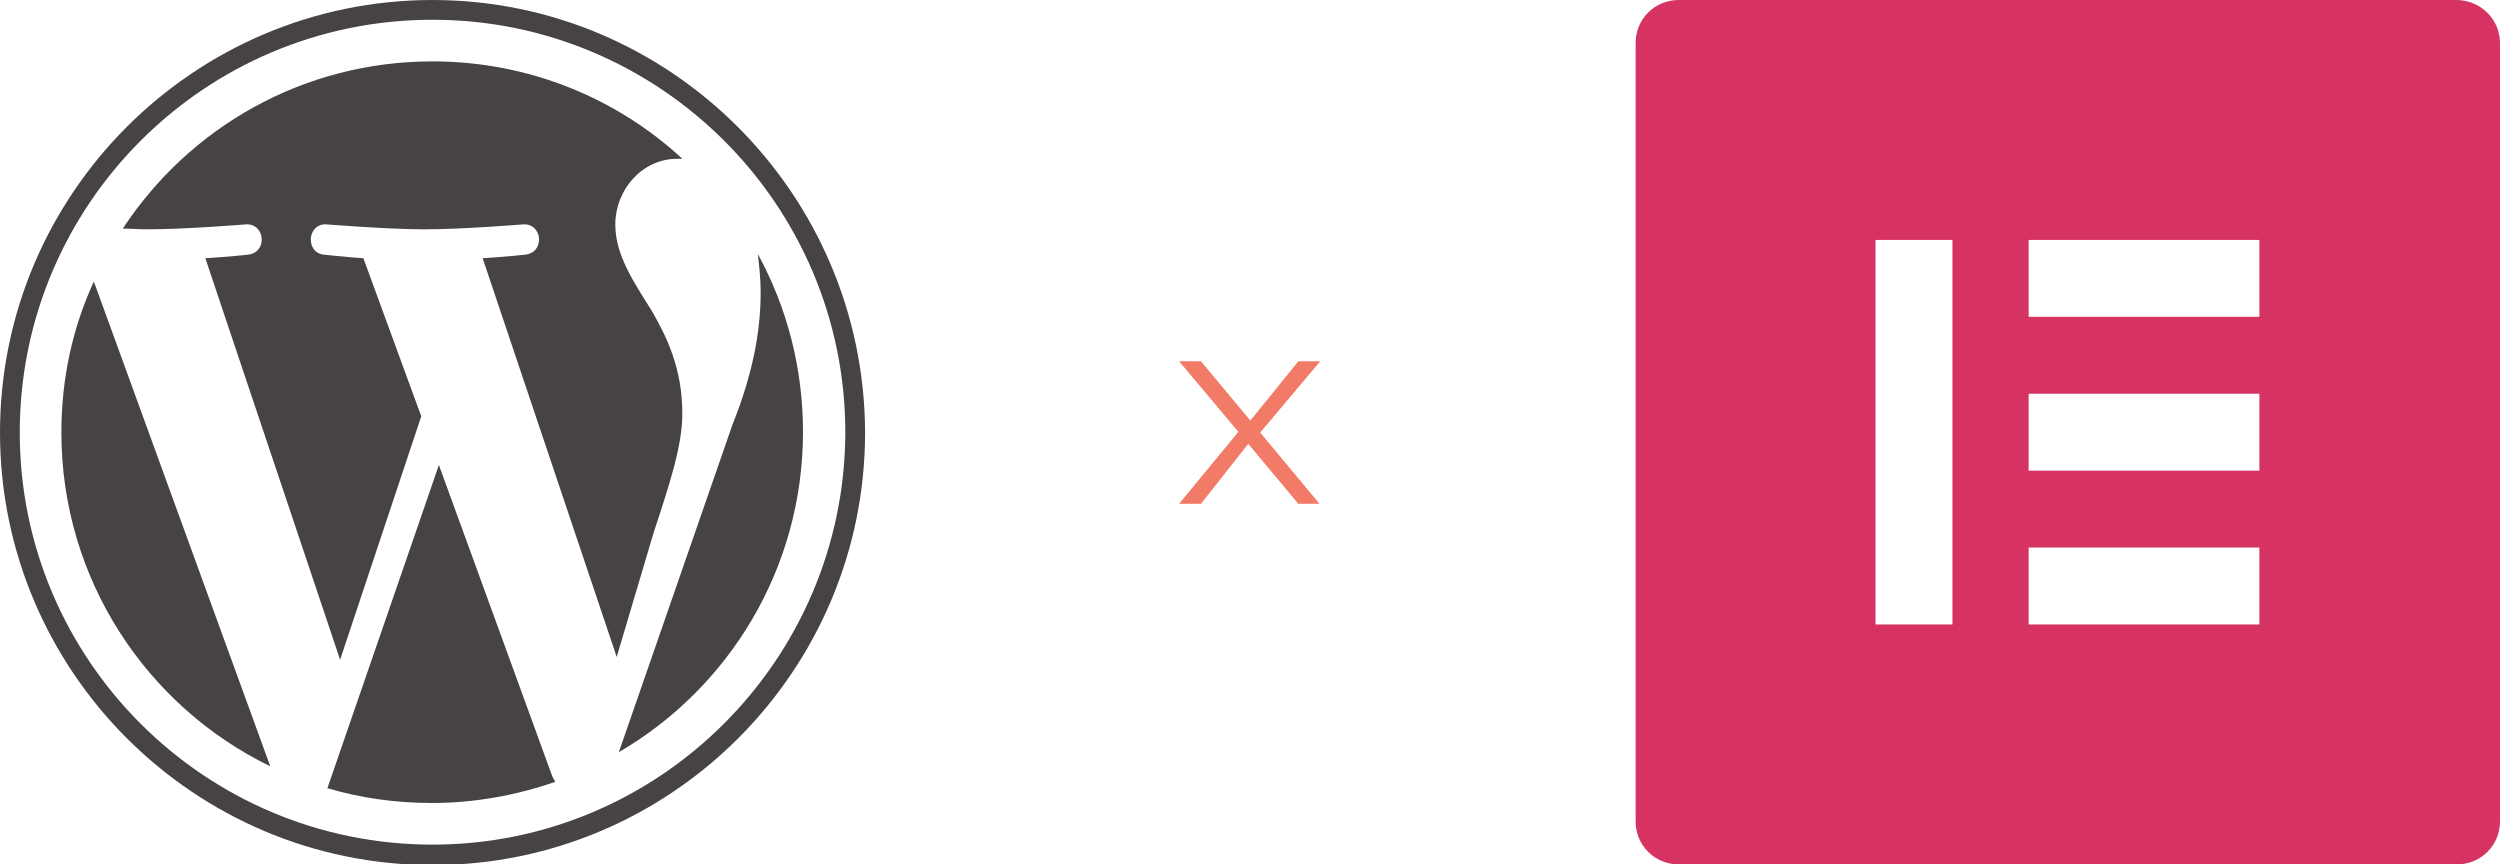<?xml version="1.0" encoding="utf-8"?>
<!-- Generator: Adobe Illustrator 26.0.2, SVG Export Plug-In . SVG Version: 6.00 Build 0)  -->
<svg version="1.1" id="Calque_1" xmlns="http://www.w3.org/2000/svg" xmlns:xlink="http://www.w3.org/1999/xlink" x="0px" y="0px"
	 viewBox="0 0 354.3 122.5" style="enable-background:new 0 0 354.3 122.5;" xml:space="preserve">
<style type="text/css">
	.st0{fill:#464342;}
	.st1{fill:#F27B68;}
	.st2{fill:#D63362;}
</style>
<g>
	<path class="st0" d="M8.7,61.3c0,20.8,12.1,38.8,29.6,47.3L13.3,39.9C10.3,46.4,8.7,53.6,8.7,61.3z"/>
	<path class="st0" d="M96.7,58.6c0-6.5-2.3-11-4.3-14.5c-2.7-4.3-5.2-8-5.2-12.3c0-4.8,3.7-9.3,8.8-9.3c0.2,0,0.5,0,0.7,0
		C87.4,13.9,74.9,8.7,61.3,8.7c-18.4,0-34.5,9.4-43.9,23.7c1.2,0,2.4,0.1,3.4,0.1c5.5,0,14-0.7,14-0.7c2.8-0.2,3.2,4,0.3,4.3
		c0,0-2.8,0.3-6,0.5l19.1,56.9l11.5-34.5l-8.2-22.4c-2.8-0.2-5.5-0.5-5.5-0.5c-2.8-0.2-2.5-4.5,0.3-4.3c0,0,8.7,0.7,13.8,0.7
		c5.5,0,14-0.7,14-0.7c2.8-0.2,3.2,4,0.3,4.3c0,0-2.9,0.3-6,0.5l19,56.5l5.2-17.5C95,68.3,96.7,63.1,96.7,58.6z"/>
	<path class="st0" d="M62.2,65.9l-15.8,45.8c4.7,1.4,9.7,2.1,14.8,2.1c6.1,0,12-1.1,17.5-3c-0.1-0.2-0.3-0.5-0.4-0.7L62.2,65.9z"/>
	<path class="st0" d="M107.4,36c0.2,1.7,0.4,3.5,0.4,5.4c0,5.3-1,11.3-4,18.8l-16.1,46.4c15.6-9.1,26.1-26,26.1-45.4
		C113.8,52.1,111.5,43.5,107.4,36z"/>
	<path class="st0" d="M61.3,0C27.5,0,0,27.5,0,61.3c0,33.8,27.5,61.3,61.3,61.3c33.8,0,61.3-27.5,61.3-61.3C122.5,27.5,95,0,61.3,0z
		 M61.3,119.7C29,119.7,2.8,93.5,2.8,61.3C2.8,29,29,2.8,61.3,2.8c32.2,0,58.5,26.2,58.5,58.5C119.7,93.5,93.5,119.7,61.3,119.7z"/>
</g>
<g>
	<path class="st1" d="M176.9,62.9l-6.7,8.5h-3.1l8.4-10.2l-8.4-10h3.1l7,8.4l6.8-8.4h3.1l-8.5,10.1l8.4,10.1H184L176.9,62.9z"/>
</g>
<path class="st2" d="M348.1,0H237.9c-3.4,0-6.1,2.7-6.1,6.1v110.3c0,3.4,2.7,6.1,6.1,6.1h110.3c3.4,0,6.1-2.7,6.1-6.1V6.1
	C354.3,2.7,351.5,0,348.1,0 M276.7,88.5h-10.9V34h10.9V88.5z M320.2,88.5h-32.7V77.6h32.7V88.5z M320.2,66.7h-32.7V55.8h32.7V66.7z
	 M320.2,44.9h-32.7V34h32.7V44.9z"/>
</svg>
